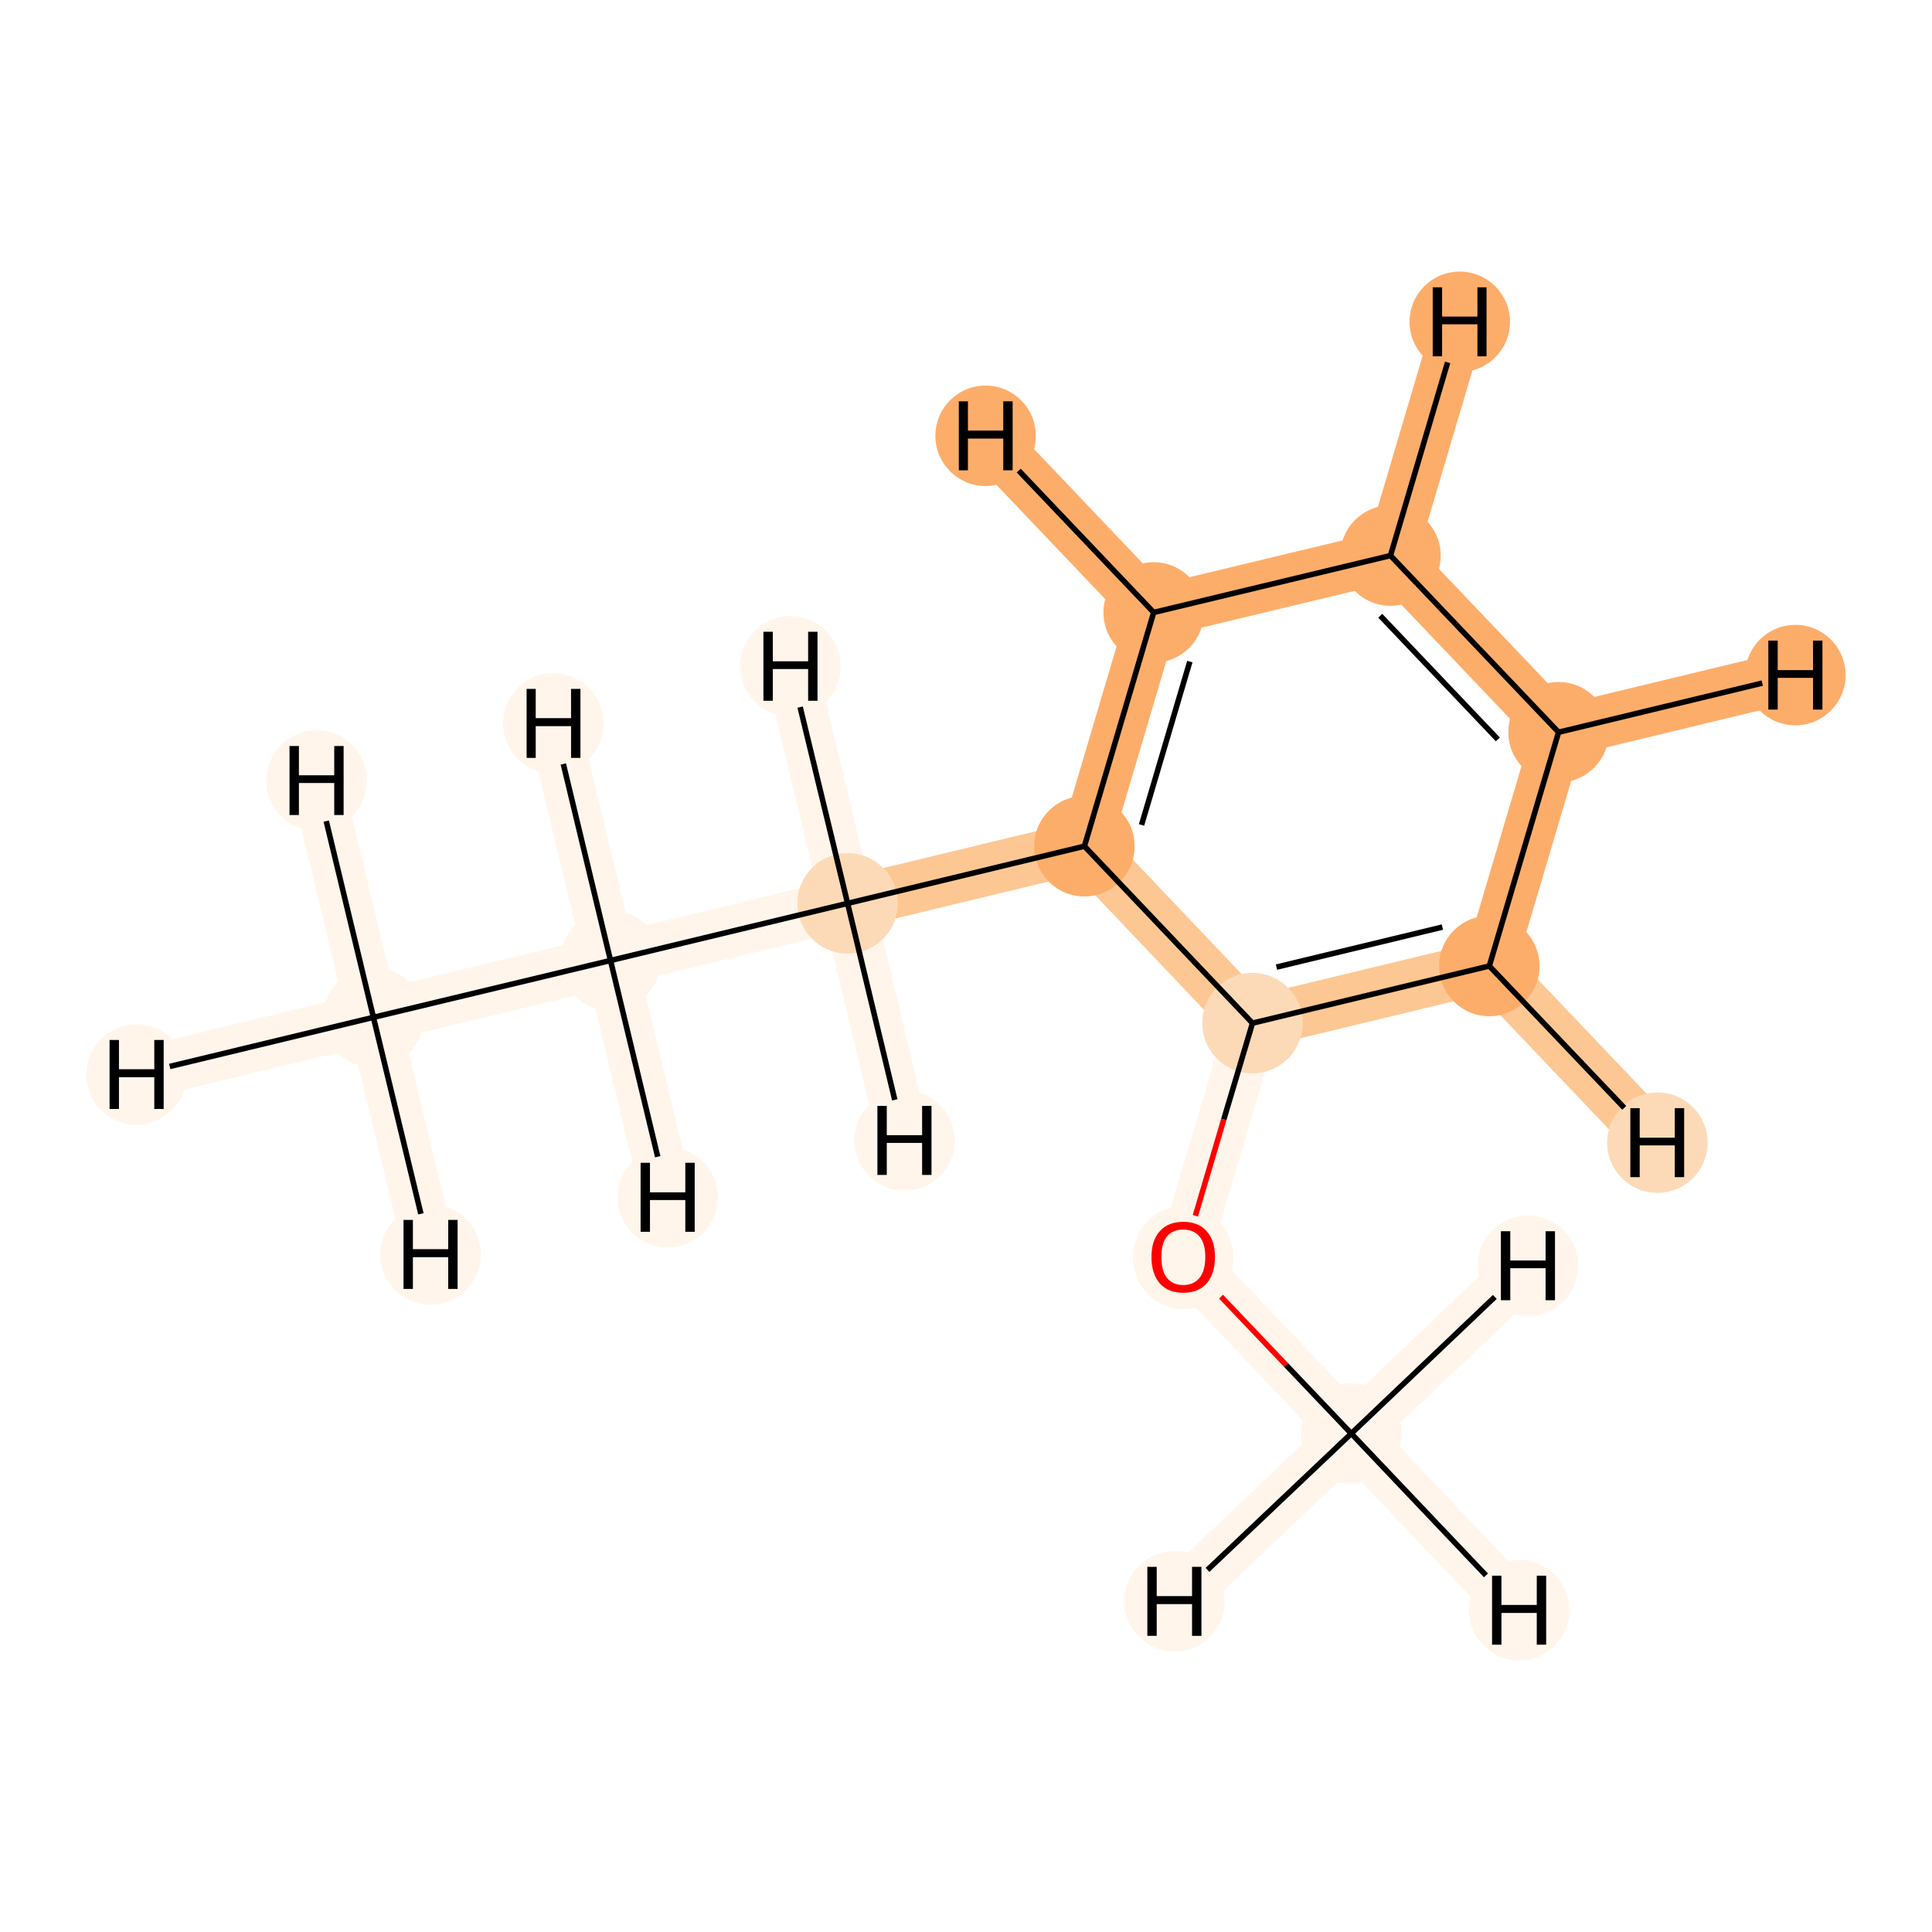 <?xml version='1.0' encoding='iso-8859-1'?>
<svg version='1.1' baseProfile='full'
              xmlns='http://www.w3.org/2000/svg'
                      xmlns:rdkit='http://www.rdkit.org/xml'
                      xmlns:xlink='http://www.w3.org/1999/xlink'
                  xml:space='preserve'
width='700px' height='700px' viewBox='0 0 700 700'>
<!-- END OF HEADER -->
<rect style='opacity:1.0;fill:#FFFFFF;stroke:none' width='700.0' height='700.0' x='0.0' y='0.0'> </rect>
<path d='M 135.3,368.6 L 221.2,348.0' style='fill:none;fill-rule:evenodd;stroke:#FFF5EB;stroke-width:18.8px;stroke-linecap:butt;stroke-linejoin:miter;stroke-opacity:1' />
<path d='M 135.3,368.6 L 49.5,389.3' style='fill:none;fill-rule:evenodd;stroke:#FFF5EB;stroke-width:18.8px;stroke-linecap:butt;stroke-linejoin:miter;stroke-opacity:1' />
<path d='M 135.3,368.6 L 114.7,282.8' style='fill:none;fill-rule:evenodd;stroke:#FFF5EB;stroke-width:18.8px;stroke-linecap:butt;stroke-linejoin:miter;stroke-opacity:1' />
<path d='M 135.3,368.6 L 156.0,454.5' style='fill:none;fill-rule:evenodd;stroke:#FFF5EB;stroke-width:18.8px;stroke-linecap:butt;stroke-linejoin:miter;stroke-opacity:1' />
<path d='M 221.2,348.0 L 307.1,327.3' style='fill:none;fill-rule:evenodd;stroke:#FFF5EB;stroke-width:18.8px;stroke-linecap:butt;stroke-linejoin:miter;stroke-opacity:1' />
<path d='M 221.2,348.0 L 200.5,262.1' style='fill:none;fill-rule:evenodd;stroke:#FFF5EB;stroke-width:18.8px;stroke-linecap:butt;stroke-linejoin:miter;stroke-opacity:1' />
<path d='M 221.2,348.0 L 241.9,433.8' style='fill:none;fill-rule:evenodd;stroke:#FFF5EB;stroke-width:18.8px;stroke-linecap:butt;stroke-linejoin:miter;stroke-opacity:1' />
<path d='M 307.1,327.3 L 392.9,306.6' style='fill:none;fill-rule:evenodd;stroke:#FDC793;stroke-width:18.8px;stroke-linecap:butt;stroke-linejoin:miter;stroke-opacity:1' />
<path d='M 307.1,327.3 L 286.4,241.4' style='fill:none;fill-rule:evenodd;stroke:#FFF5EB;stroke-width:18.8px;stroke-linecap:butt;stroke-linejoin:miter;stroke-opacity:1' />
<path d='M 307.1,327.3 L 327.7,413.2' style='fill:none;fill-rule:evenodd;stroke:#FFF5EB;stroke-width:18.8px;stroke-linecap:butt;stroke-linejoin:miter;stroke-opacity:1' />
<path d='M 392.9,306.6 L 418.0,221.9' style='fill:none;fill-rule:evenodd;stroke:#FDAD6A;stroke-width:18.8px;stroke-linecap:butt;stroke-linejoin:miter;stroke-opacity:1' />
<path d='M 392.9,306.6 L 453.8,370.7' style='fill:none;fill-rule:evenodd;stroke:#FDC793;stroke-width:18.8px;stroke-linecap:butt;stroke-linejoin:miter;stroke-opacity:1' />
<path d='M 418.0,221.9 L 503.8,201.3' style='fill:none;fill-rule:evenodd;stroke:#FDAD6A;stroke-width:18.8px;stroke-linecap:butt;stroke-linejoin:miter;stroke-opacity:1' />
<path d='M 418.0,221.9 L 357.1,157.9' style='fill:none;fill-rule:evenodd;stroke:#FDAD6A;stroke-width:18.8px;stroke-linecap:butt;stroke-linejoin:miter;stroke-opacity:1' />
<path d='M 503.8,201.3 L 564.7,265.3' style='fill:none;fill-rule:evenodd;stroke:#FDAD6A;stroke-width:18.8px;stroke-linecap:butt;stroke-linejoin:miter;stroke-opacity:1' />
<path d='M 503.8,201.3 L 528.9,116.6' style='fill:none;fill-rule:evenodd;stroke:#FDAD6A;stroke-width:18.8px;stroke-linecap:butt;stroke-linejoin:miter;stroke-opacity:1' />
<path d='M 564.7,265.3 L 539.6,350.0' style='fill:none;fill-rule:evenodd;stroke:#FDAD6A;stroke-width:18.8px;stroke-linecap:butt;stroke-linejoin:miter;stroke-opacity:1' />
<path d='M 564.7,265.3 L 650.5,244.6' style='fill:none;fill-rule:evenodd;stroke:#FDAD6A;stroke-width:18.8px;stroke-linecap:butt;stroke-linejoin:miter;stroke-opacity:1' />
<path d='M 539.6,350.0 L 453.8,370.7' style='fill:none;fill-rule:evenodd;stroke:#FDC793;stroke-width:18.8px;stroke-linecap:butt;stroke-linejoin:miter;stroke-opacity:1' />
<path d='M 539.6,350.0 L 600.5,414.0' style='fill:none;fill-rule:evenodd;stroke:#FDC793;stroke-width:18.8px;stroke-linecap:butt;stroke-linejoin:miter;stroke-opacity:1' />
<path d='M 453.8,370.7 L 428.7,455.4' style='fill:none;fill-rule:evenodd;stroke:#FFF5EB;stroke-width:18.8px;stroke-linecap:butt;stroke-linejoin:miter;stroke-opacity:1' />
<path d='M 428.7,455.4 L 489.6,519.4' style='fill:none;fill-rule:evenodd;stroke:#FFF5EB;stroke-width:18.8px;stroke-linecap:butt;stroke-linejoin:miter;stroke-opacity:1' />
<path d='M 489.6,519.4 L 550.4,583.4' style='fill:none;fill-rule:evenodd;stroke:#FFF5EB;stroke-width:18.8px;stroke-linecap:butt;stroke-linejoin:miter;stroke-opacity:1' />
<path d='M 489.6,519.4 L 425.5,580.2' style='fill:none;fill-rule:evenodd;stroke:#FFF5EB;stroke-width:18.8px;stroke-linecap:butt;stroke-linejoin:miter;stroke-opacity:1' />
<path d='M 489.6,519.4 L 553.6,458.6' style='fill:none;fill-rule:evenodd;stroke:#FFF5EB;stroke-width:18.8px;stroke-linecap:butt;stroke-linejoin:miter;stroke-opacity:1' />
<ellipse cx='135.3' cy='368.6' rx='17.7' ry='17.7'  style='fill:#FFF5EB;fill-rule:evenodd;stroke:#FFF5EB;stroke-width:1.0px;stroke-linecap:butt;stroke-linejoin:miter;stroke-opacity:1' />
<ellipse cx='221.2' cy='348.0' rx='17.7' ry='17.7'  style='fill:#FFF5EB;fill-rule:evenodd;stroke:#FFF5EB;stroke-width:1.0px;stroke-linecap:butt;stroke-linejoin:miter;stroke-opacity:1' />
<ellipse cx='307.1' cy='327.3' rx='17.7' ry='17.7'  style='fill:#FDDAB7;fill-rule:evenodd;stroke:#FDDAB7;stroke-width:1.0px;stroke-linecap:butt;stroke-linejoin:miter;stroke-opacity:1' />
<ellipse cx='392.9' cy='306.6' rx='17.7' ry='17.7'  style='fill:#FDAD6A;fill-rule:evenodd;stroke:#FDAD6A;stroke-width:1.0px;stroke-linecap:butt;stroke-linejoin:miter;stroke-opacity:1' />
<ellipse cx='418.0' cy='221.9' rx='17.7' ry='17.7'  style='fill:#FDAD6A;fill-rule:evenodd;stroke:#FDAD6A;stroke-width:1.0px;stroke-linecap:butt;stroke-linejoin:miter;stroke-opacity:1' />
<ellipse cx='503.8' cy='201.3' rx='17.7' ry='17.7'  style='fill:#FDAD6A;fill-rule:evenodd;stroke:#FDAD6A;stroke-width:1.0px;stroke-linecap:butt;stroke-linejoin:miter;stroke-opacity:1' />
<ellipse cx='564.7' cy='265.3' rx='17.7' ry='17.7'  style='fill:#FDAD6A;fill-rule:evenodd;stroke:#FDAD6A;stroke-width:1.0px;stroke-linecap:butt;stroke-linejoin:miter;stroke-opacity:1' />
<ellipse cx='539.6' cy='350.0' rx='17.7' ry='17.7'  style='fill:#FDAD6A;fill-rule:evenodd;stroke:#FDAD6A;stroke-width:1.0px;stroke-linecap:butt;stroke-linejoin:miter;stroke-opacity:1' />
<ellipse cx='453.8' cy='370.7' rx='17.7' ry='17.7'  style='fill:#FDDAB7;fill-rule:evenodd;stroke:#FDDAB7;stroke-width:1.0px;stroke-linecap:butt;stroke-linejoin:miter;stroke-opacity:1' />
<ellipse cx='428.7' cy='455.6' rx='17.7' ry='18.2'  style='fill:#FFF5EB;fill-rule:evenodd;stroke:#FFF5EB;stroke-width:1.0px;stroke-linecap:butt;stroke-linejoin:miter;stroke-opacity:1' />
<ellipse cx='489.6' cy='519.4' rx='17.7' ry='17.7'  style='fill:#FFF5EB;fill-rule:evenodd;stroke:#FFF5EB;stroke-width:1.0px;stroke-linecap:butt;stroke-linejoin:miter;stroke-opacity:1' />
<ellipse cx='49.5' cy='389.3' rx='17.7' ry='17.7'  style='fill:#FFF5EB;fill-rule:evenodd;stroke:#FFF5EB;stroke-width:1.0px;stroke-linecap:butt;stroke-linejoin:miter;stroke-opacity:1' />
<ellipse cx='114.7' cy='282.8' rx='17.7' ry='17.7'  style='fill:#FFF5EB;fill-rule:evenodd;stroke:#FFF5EB;stroke-width:1.0px;stroke-linecap:butt;stroke-linejoin:miter;stroke-opacity:1' />
<ellipse cx='156.0' cy='454.5' rx='17.7' ry='17.7'  style='fill:#FFF5EB;fill-rule:evenodd;stroke:#FFF5EB;stroke-width:1.0px;stroke-linecap:butt;stroke-linejoin:miter;stroke-opacity:1' />
<ellipse cx='200.5' cy='262.1' rx='17.7' ry='17.7'  style='fill:#FFF5EB;fill-rule:evenodd;stroke:#FFF5EB;stroke-width:1.0px;stroke-linecap:butt;stroke-linejoin:miter;stroke-opacity:1' />
<ellipse cx='241.9' cy='433.8' rx='17.7' ry='17.7'  style='fill:#FFF5EB;fill-rule:evenodd;stroke:#FFF5EB;stroke-width:1.0px;stroke-linecap:butt;stroke-linejoin:miter;stroke-opacity:1' />
<ellipse cx='286.4' cy='241.4' rx='17.7' ry='17.7'  style='fill:#FFF5EB;fill-rule:evenodd;stroke:#FFF5EB;stroke-width:1.0px;stroke-linecap:butt;stroke-linejoin:miter;stroke-opacity:1' />
<ellipse cx='327.7' cy='413.2' rx='17.7' ry='17.7'  style='fill:#FFF5EB;fill-rule:evenodd;stroke:#FFF5EB;stroke-width:1.0px;stroke-linecap:butt;stroke-linejoin:miter;stroke-opacity:1' />
<ellipse cx='357.1' cy='157.9' rx='17.7' ry='17.7'  style='fill:#FDAD6A;fill-rule:evenodd;stroke:#FDAD6A;stroke-width:1.0px;stroke-linecap:butt;stroke-linejoin:miter;stroke-opacity:1' />
<ellipse cx='528.9' cy='116.6' rx='17.7' ry='17.7'  style='fill:#FDAD6A;fill-rule:evenodd;stroke:#FDAD6A;stroke-width:1.0px;stroke-linecap:butt;stroke-linejoin:miter;stroke-opacity:1' />
<ellipse cx='650.5' cy='244.6' rx='17.7' ry='17.7'  style='fill:#FDAD6A;fill-rule:evenodd;stroke:#FDAD6A;stroke-width:1.0px;stroke-linecap:butt;stroke-linejoin:miter;stroke-opacity:1' />
<ellipse cx='600.5' cy='414.0' rx='17.7' ry='17.7'  style='fill:#FDDAB7;fill-rule:evenodd;stroke:#FDDAB7;stroke-width:1.0px;stroke-linecap:butt;stroke-linejoin:miter;stroke-opacity:1' />
<ellipse cx='550.4' cy='583.4' rx='17.7' ry='17.7'  style='fill:#FFF5EB;fill-rule:evenodd;stroke:#FFF5EB;stroke-width:1.0px;stroke-linecap:butt;stroke-linejoin:miter;stroke-opacity:1' />
<ellipse cx='425.5' cy='580.2' rx='17.7' ry='17.7'  style='fill:#FFF5EB;fill-rule:evenodd;stroke:#FFF5EB;stroke-width:1.0px;stroke-linecap:butt;stroke-linejoin:miter;stroke-opacity:1' />
<ellipse cx='553.6' cy='458.6' rx='17.7' ry='17.7'  style='fill:#FFF5EB;fill-rule:evenodd;stroke:#FFF5EB;stroke-width:1.0px;stroke-linecap:butt;stroke-linejoin:miter;stroke-opacity:1' />
<path class='bond-0 atom-0 atom-1' d='M 135.3,368.6 L 221.2,348.0' style='fill:none;fill-rule:evenodd;stroke:#000000;stroke-width:2.0px;stroke-linecap:butt;stroke-linejoin:miter;stroke-opacity:1' />
<path class='bond-11 atom-0 atom-11' d='M 135.3,368.6 L 61.5,386.4' style='fill:none;fill-rule:evenodd;stroke:#000000;stroke-width:2.0px;stroke-linecap:butt;stroke-linejoin:miter;stroke-opacity:1' />
<path class='bond-12 atom-0 atom-12' d='M 135.3,368.6 L 118.2,297.5' style='fill:none;fill-rule:evenodd;stroke:#000000;stroke-width:2.0px;stroke-linecap:butt;stroke-linejoin:miter;stroke-opacity:1' />
<path class='bond-13 atom-0 atom-13' d='M 135.3,368.6 L 152.5,439.8' style='fill:none;fill-rule:evenodd;stroke:#000000;stroke-width:2.0px;stroke-linecap:butt;stroke-linejoin:miter;stroke-opacity:1' />
<path class='bond-1 atom-1 atom-2' d='M 221.2,348.0 L 307.1,327.3' style='fill:none;fill-rule:evenodd;stroke:#000000;stroke-width:2.0px;stroke-linecap:butt;stroke-linejoin:miter;stroke-opacity:1' />
<path class='bond-14 atom-1 atom-14' d='M 221.2,348.0 L 204.1,276.8' style='fill:none;fill-rule:evenodd;stroke:#000000;stroke-width:2.0px;stroke-linecap:butt;stroke-linejoin:miter;stroke-opacity:1' />
<path class='bond-15 atom-1 atom-15' d='M 221.2,348.0 L 238.3,419.1' style='fill:none;fill-rule:evenodd;stroke:#000000;stroke-width:2.0px;stroke-linecap:butt;stroke-linejoin:miter;stroke-opacity:1' />
<path class='bond-2 atom-2 atom-3' d='M 307.1,327.3 L 392.9,306.6' style='fill:none;fill-rule:evenodd;stroke:#000000;stroke-width:2.0px;stroke-linecap:butt;stroke-linejoin:miter;stroke-opacity:1' />
<path class='bond-16 atom-2 atom-16' d='M 307.1,327.3 L 289.9,256.2' style='fill:none;fill-rule:evenodd;stroke:#000000;stroke-width:2.0px;stroke-linecap:butt;stroke-linejoin:miter;stroke-opacity:1' />
<path class='bond-17 atom-2 atom-17' d='M 307.1,327.3 L 324.2,398.5' style='fill:none;fill-rule:evenodd;stroke:#000000;stroke-width:2.0px;stroke-linecap:butt;stroke-linejoin:miter;stroke-opacity:1' />
<path class='bond-3 atom-3 atom-4' d='M 392.9,306.6 L 418.0,221.9' style='fill:none;fill-rule:evenodd;stroke:#000000;stroke-width:2.0px;stroke-linecap:butt;stroke-linejoin:miter;stroke-opacity:1' />
<path class='bond-3 atom-3 atom-4' d='M 413.6,298.9 L 431.1,239.7' style='fill:none;fill-rule:evenodd;stroke:#000000;stroke-width:2.0px;stroke-linecap:butt;stroke-linejoin:miter;stroke-opacity:1' />
<path class='bond-10 atom-8 atom-3' d='M 453.8,370.7 L 392.9,306.6' style='fill:none;fill-rule:evenodd;stroke:#000000;stroke-width:2.0px;stroke-linecap:butt;stroke-linejoin:miter;stroke-opacity:1' />
<path class='bond-4 atom-4 atom-5' d='M 418.0,221.9 L 503.8,201.3' style='fill:none;fill-rule:evenodd;stroke:#000000;stroke-width:2.0px;stroke-linecap:butt;stroke-linejoin:miter;stroke-opacity:1' />
<path class='bond-18 atom-4 atom-18' d='M 418.0,221.9 L 369.1,170.5' style='fill:none;fill-rule:evenodd;stroke:#000000;stroke-width:2.0px;stroke-linecap:butt;stroke-linejoin:miter;stroke-opacity:1' />
<path class='bond-5 atom-5 atom-6' d='M 503.8,201.3 L 564.7,265.3' style='fill:none;fill-rule:evenodd;stroke:#000000;stroke-width:2.0px;stroke-linecap:butt;stroke-linejoin:miter;stroke-opacity:1' />
<path class='bond-5 atom-5 atom-6' d='M 500.1,223.1 L 542.7,267.9' style='fill:none;fill-rule:evenodd;stroke:#000000;stroke-width:2.0px;stroke-linecap:butt;stroke-linejoin:miter;stroke-opacity:1' />
<path class='bond-19 atom-5 atom-19' d='M 503.8,201.3 L 524.5,131.3' style='fill:none;fill-rule:evenodd;stroke:#000000;stroke-width:2.0px;stroke-linecap:butt;stroke-linejoin:miter;stroke-opacity:1' />
<path class='bond-6 atom-6 atom-7' d='M 564.7,265.3 L 539.6,350.0' style='fill:none;fill-rule:evenodd;stroke:#000000;stroke-width:2.0px;stroke-linecap:butt;stroke-linejoin:miter;stroke-opacity:1' />
<path class='bond-20 atom-6 atom-20' d='M 564.7,265.3 L 638.5,247.5' style='fill:none;fill-rule:evenodd;stroke:#000000;stroke-width:2.0px;stroke-linecap:butt;stroke-linejoin:miter;stroke-opacity:1' />
<path class='bond-7 atom-7 atom-8' d='M 539.6,350.0 L 453.8,370.7' style='fill:none;fill-rule:evenodd;stroke:#000000;stroke-width:2.0px;stroke-linecap:butt;stroke-linejoin:miter;stroke-opacity:1' />
<path class='bond-7 atom-7 atom-8' d='M 522.6,335.9 L 462.5,350.4' style='fill:none;fill-rule:evenodd;stroke:#000000;stroke-width:2.0px;stroke-linecap:butt;stroke-linejoin:miter;stroke-opacity:1' />
<path class='bond-21 atom-7 atom-21' d='M 539.6,350.0 L 588.5,401.4' style='fill:none;fill-rule:evenodd;stroke:#000000;stroke-width:2.0px;stroke-linecap:butt;stroke-linejoin:miter;stroke-opacity:1' />
<path class='bond-8 atom-8 atom-9' d='M 453.8,370.7 L 443.4,405.6' style='fill:none;fill-rule:evenodd;stroke:#000000;stroke-width:2.0px;stroke-linecap:butt;stroke-linejoin:miter;stroke-opacity:1' />
<path class='bond-8 atom-8 atom-9' d='M 443.4,405.6 L 433.1,440.5' style='fill:none;fill-rule:evenodd;stroke:#FF0000;stroke-width:2.0px;stroke-linecap:butt;stroke-linejoin:miter;stroke-opacity:1' />
<path class='bond-9 atom-9 atom-10' d='M 442.4,469.8 L 466.0,494.6' style='fill:none;fill-rule:evenodd;stroke:#FF0000;stroke-width:2.0px;stroke-linecap:butt;stroke-linejoin:miter;stroke-opacity:1' />
<path class='bond-9 atom-9 atom-10' d='M 466.0,494.6 L 489.6,519.4' style='fill:none;fill-rule:evenodd;stroke:#000000;stroke-width:2.0px;stroke-linecap:butt;stroke-linejoin:miter;stroke-opacity:1' />
<path class='bond-22 atom-10 atom-22' d='M 489.6,519.4 L 538.4,570.8' style='fill:none;fill-rule:evenodd;stroke:#000000;stroke-width:2.0px;stroke-linecap:butt;stroke-linejoin:miter;stroke-opacity:1' />
<path class='bond-23 atom-10 atom-23' d='M 489.6,519.4 L 437.5,568.8' style='fill:none;fill-rule:evenodd;stroke:#000000;stroke-width:2.0px;stroke-linecap:butt;stroke-linejoin:miter;stroke-opacity:1' />
<path class='bond-24 atom-10 atom-24' d='M 489.6,519.4 L 541.6,469.9' style='fill:none;fill-rule:evenodd;stroke:#000000;stroke-width:2.0px;stroke-linecap:butt;stroke-linejoin:miter;stroke-opacity:1' />
<path  class='atom-9' d='M 417.2 455.4
Q 417.2 449.4, 420.2 446.1
Q 423.2 442.7, 428.7 442.7
Q 434.3 442.7, 437.2 446.1
Q 440.2 449.4, 440.2 455.4
Q 440.2 461.5, 437.2 465.0
Q 434.2 468.4, 428.7 468.4
Q 423.2 468.4, 420.2 465.0
Q 417.2 461.5, 417.2 455.4
M 428.7 465.6
Q 432.5 465.6, 434.6 463.0
Q 436.7 460.4, 436.7 455.4
Q 436.7 450.5, 434.6 448.0
Q 432.5 445.5, 428.7 445.5
Q 424.9 445.5, 422.8 448.0
Q 420.8 450.5, 420.8 455.4
Q 420.8 460.5, 422.8 463.0
Q 424.9 465.6, 428.7 465.6
' fill='#FF0000'/>
<path  class='atom-11' d='M 39.7 376.8
L 43.1 376.8
L 43.1 387.4
L 55.9 387.4
L 55.9 376.8
L 59.3 376.8
L 59.3 401.8
L 55.9 401.8
L 55.9 390.3
L 43.1 390.3
L 43.1 401.8
L 39.7 401.8
L 39.7 376.8
' fill='#000000'/>
<path  class='atom-12' d='M 104.9 270.3
L 108.3 270.3
L 108.3 280.9
L 121.1 280.9
L 121.1 270.3
L 124.5 270.3
L 124.5 295.3
L 121.1 295.3
L 121.1 283.7
L 108.3 283.7
L 108.3 295.3
L 104.9 295.3
L 104.9 270.3
' fill='#000000'/>
<path  class='atom-13' d='M 146.2 442.0
L 149.6 442.0
L 149.6 452.6
L 162.4 452.6
L 162.4 442.0
L 165.8 442.0
L 165.8 467.0
L 162.4 467.0
L 162.4 455.5
L 149.6 455.5
L 149.6 467.0
L 146.2 467.0
L 146.2 442.0
' fill='#000000'/>
<path  class='atom-14' d='M 190.8 249.6
L 194.1 249.6
L 194.1 260.2
L 206.9 260.2
L 206.9 249.6
L 210.3 249.6
L 210.3 274.6
L 206.9 274.6
L 206.9 263.1
L 194.1 263.1
L 194.1 274.6
L 190.8 274.6
L 190.8 249.6
' fill='#000000'/>
<path  class='atom-15' d='M 232.1 421.3
L 235.5 421.3
L 235.5 432.0
L 248.3 432.0
L 248.3 421.3
L 251.7 421.3
L 251.7 446.3
L 248.3 446.3
L 248.3 434.8
L 235.5 434.8
L 235.5 446.3
L 232.1 446.3
L 232.1 421.3
' fill='#000000'/>
<path  class='atom-16' d='M 276.6 228.9
L 280.0 228.9
L 280.0 239.6
L 292.8 239.6
L 292.8 228.9
L 296.2 228.9
L 296.2 253.9
L 292.8 253.9
L 292.8 242.4
L 280.0 242.4
L 280.0 253.9
L 276.6 253.9
L 276.6 228.9
' fill='#000000'/>
<path  class='atom-17' d='M 317.9 400.7
L 321.3 400.7
L 321.3 411.3
L 334.1 411.3
L 334.1 400.7
L 337.5 400.7
L 337.5 425.7
L 334.1 425.7
L 334.1 414.1
L 321.3 414.1
L 321.3 425.7
L 317.9 425.7
L 317.9 400.7
' fill='#000000'/>
<path  class='atom-18' d='M 347.4 145.4
L 350.7 145.4
L 350.7 156.0
L 363.5 156.0
L 363.5 145.4
L 366.9 145.4
L 366.9 170.4
L 363.5 170.4
L 363.5 158.9
L 350.7 158.9
L 350.7 170.4
L 347.4 170.4
L 347.4 145.4
' fill='#000000'/>
<path  class='atom-19' d='M 519.1 104.1
L 522.5 104.1
L 522.5 114.7
L 535.3 114.7
L 535.3 104.1
L 538.6 104.1
L 538.6 129.1
L 535.3 129.1
L 535.3 117.5
L 522.5 117.5
L 522.5 129.1
L 519.1 129.1
L 519.1 104.1
' fill='#000000'/>
<path  class='atom-20' d='M 640.7 232.1
L 644.1 232.1
L 644.1 242.8
L 656.9 242.8
L 656.9 232.1
L 660.3 232.1
L 660.3 257.1
L 656.9 257.1
L 656.9 245.6
L 644.1 245.6
L 644.1 257.1
L 640.7 257.1
L 640.7 232.1
' fill='#000000'/>
<path  class='atom-21' d='M 590.7 401.5
L 594.1 401.5
L 594.1 412.2
L 606.8 412.2
L 606.8 401.5
L 610.2 401.5
L 610.2 426.5
L 606.8 426.5
L 606.8 415.0
L 594.1 415.0
L 594.1 426.5
L 590.7 426.5
L 590.7 401.5
' fill='#000000'/>
<path  class='atom-22' d='M 540.6 570.9
L 544.0 570.9
L 544.0 581.5
L 556.8 581.5
L 556.8 570.9
L 560.2 570.9
L 560.2 595.9
L 556.8 595.9
L 556.8 584.4
L 544.0 584.4
L 544.0 595.9
L 540.6 595.9
L 540.6 570.9
' fill='#000000'/>
<path  class='atom-23' d='M 415.7 567.7
L 419.1 567.7
L 419.1 578.3
L 431.9 578.3
L 431.9 567.7
L 435.3 567.7
L 435.3 592.7
L 431.9 592.7
L 431.9 581.2
L 419.1 581.2
L 419.1 592.7
L 415.7 592.7
L 415.7 567.7
' fill='#000000'/>
<path  class='atom-24' d='M 543.8 446.1
L 547.2 446.1
L 547.2 456.7
L 560.0 456.7
L 560.0 446.1
L 563.4 446.1
L 563.4 471.1
L 560.0 471.1
L 560.0 459.5
L 547.2 459.5
L 547.2 471.1
L 543.8 471.1
L 543.8 446.1
' fill='#000000'/>
</svg>
